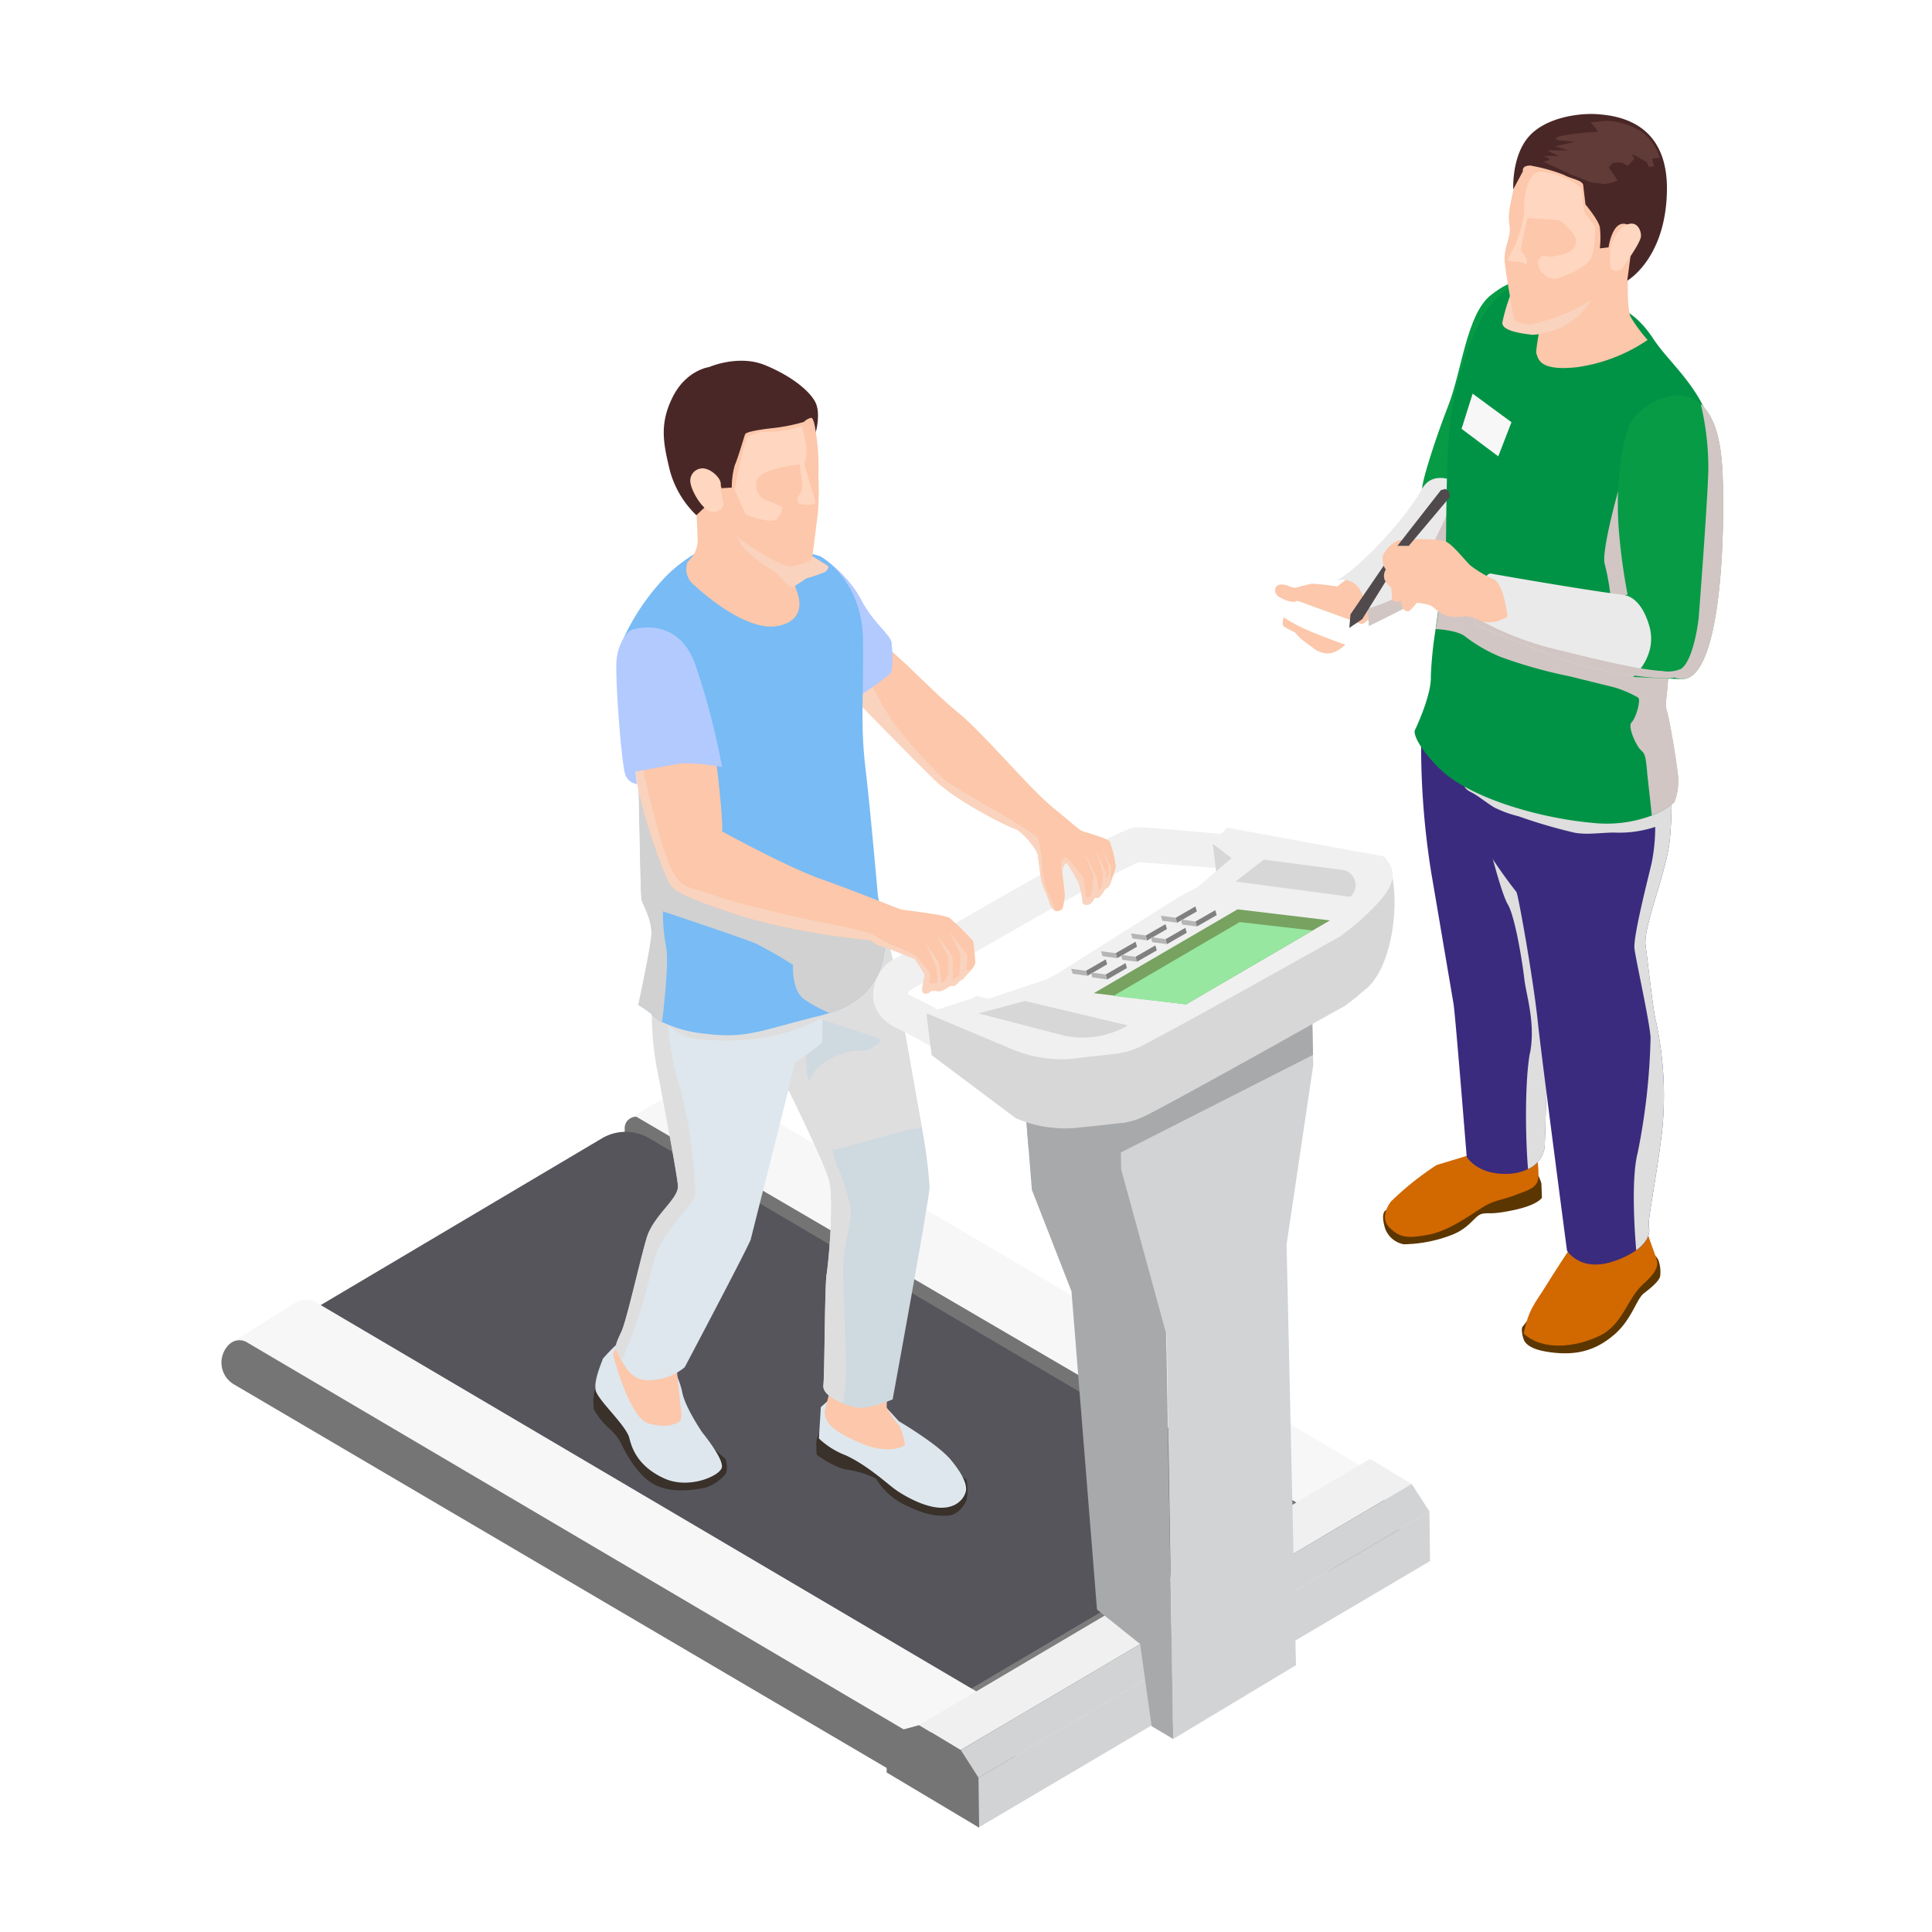 <svg xmlns="http://www.w3.org/2000/svg" xmlns:xlink="http://www.w3.org/1999/xlink" viewBox="0 0 300 300"><style><![CDATA[.A{isolation:isolate}.V,.W,.Z,.y{mix-blend-mode:multiply}.AF{fill:#fcc7aa}.AG{fill:gray}.AH{fill:#b5b5b5}.AI{fill:#dedede}.AJ{fill:#fad3be}.AK{fill:#f0f0f0}.AL{fill:#dee7ed}.AM{fill:#ffd6bf}.AN{fill:#079b46}.AO{fill:#d1c6c4}]]></style><g class="A"><g><path d="M156.2 211.78l-54.05-39-3.16 2.1 53.84 38.9 3.37-2z" fill="url(#Áåçûìÿííûé_ãðàäèåíò_291)"/><path d="M152.84 217.44l-54.3-39.17.44-3.4 53.84 38.9.01 3.67z" fill="#fcad3d"/><path d="M156.2 215.45l-3.37 2-.01-3.67 3.37-2v3.67z" fill="url(#Áåçûìÿííûé_ãðàäèåíò_269)"/><path d="M97 175.2v9.72l111.16 60.14-5.08-10.76-103.46-60.68a1.77 1.77 0 0 0-2.62 1.58z" fill="#747474"/><path d="M93.47 176.76a7.22 7.22 0 0 1 7.36 0l94.88 55.9c4.5 2.65 7.28 4.25 7.28 9.56 0 0 .58 2.36-3.6 5l-47 27.82 1.42-8.93L48 203.72z" fill="#56555c"/><path d="M195.62 240.77a8.37 8.37 0 0 1 1.37 5s.58 2.36-3.6 5l-41 24.27 1.42-8.93-.53-.3z" fill="#606060"/><path d="M192.24 237.75a11.51 11.51 0 0 1 3.38 3l-42.35 25-4.27-2.48z" fill="#7d7d7d"/><path d="M207.7 227.9l-70.02 41.32 5.05-1.36 70.02-41.33-5.05 1.37z" fill="url(#Áåçûìÿííûé_ãðàäèåíò_18)"/><g fill="#424242"><path d="M212.82 228.5l5.32 10.63-10.1 5.87-4.98-10.7 9.77-5.8zm-59.4 35.23l5.08 10.7-10.4 6.2-5.3-10.62 10.63-6.3z"/></g><path d="M108.8 167.22l104 61.28-9.78 5.8-104.5-61.06-49.18 29.14 104.1 61.34L142.8 270 36.23 208.3l9.56-5.95a3.27 3.27 0 0 1 3.54 0h0L98.5 173.2z" fill="#f7f7f7"/><g fill="#757575"><path d="M35.6 208.74h0a3.93 3.93 0 0 0 .7 6.21l111.8 65.7-5.3-10.65-104.48-61.58a2.27 2.27 0 0 0-2.71.32z"/><path d="M137.68 269.23v6l14.36 8.57v-7.74l-2.86-4.3-6.45-3.88-5.05 1.36z"/></g><path d="M212.75 226.54l-70.02 41.33 6.45 3.88 70.02-41.32-6.45-3.9z" class="AK"/><path d="M116.53 90.85h-5.42v81.34a1.39 1.39 0 0 0 .79 1.12 4.18 4.18 0 0 0 3.83 0 1.4 1.4 0 0 0 .74-1h0z" fill="url(#Áåçûìÿííûé_ãðàäèåíò_216)"/><path d="M209.7 149.92h-5.55v81.76a1.41 1.41 0 0 0 .81 1.14 4.21 4.21 0 0 0 3.92 0 1.46 1.46 0 0 0 .77-1h0z" fill="url(#Áåçûìÿííûé_ãðàäèåíò_216-2)"/><path d="M98.26 83.2h0a2.81 2.81 0 0 0 1 3.79L239 169.55l2.3-1.85.5-2.9L102 82.18a2.67 2.67 0 0 0-3.74 1.01z" fill="url(#Áåçûìÿííûé_ãðàäèåíò_216-3)"/><g fill="#d2d3d5"><path d="M219.2 230.43l-70.02 41.32 2.77 4.3 70.02-41.33-2.77-4.3z"/><path d="M222.06 242.4l-70.02 41.32-.1-7.68 70.02-41.33.1 7.7z"/></g><g fill="#39312a"><path d="M127.76 221.5a7.42 7.42 0 0 0-1 2.28 19.13 19.13 0 0 0 .06 2.12s2.83 2.07 4.7 2.3a15 15 0 0 1 4.49 1.38 10.64 10.64 0 0 0 4.3 4c3 1.48 4.58 1.84 6.73 1.78s3.06-2.48 3.06-2.48a8.88 8.88 0 0 0 0-3c-.34-.9-5.4-2.16-5.4-2.16zm-34.26-7.6a1.94 1.94 0 0 0-1.08 1.64 8.52 8.52 0 0 0-.21 3.29 11.75 11.75 0 0 0 2.6 3.17 7.67 7.67 0 0 1 1.65 2.16c.1.22 2.14 4.7 5 6.28s6.56.86 8.13.54a6.37 6.37 0 0 0 3.16-2.24c.18-.3.17-2.05-.23-2.33s-3.23-2.86-3.23-2.86z"/></g><path d="M129.46 216.7l-2 1.8-.3 4.87a12.64 12.64 0 0 0 4.16 2.61c3.18 1.44 6.35 4.3 7.55 5.2s4.7 3 7.44 2.94 3.65-2 3.7-2.78-.3-2.17-2.36-4.65-8.08-6-8.08-6-2.64-2.94-3.07-3.26-7.03-.73-7.03-.73z" class="AL"/><path d="M129.05 215.2l-.93 3.68c-.26 1.07.22 2.67 3.56 4.3s4.6 1.85 6.2 1.86 2.6-.54 2.62-.74-.55-2.8-1.1-3.2a12.68 12.68 0 0 1-1.72-2.55l.17-4.93z" class="AF"/><path d="M144.34 184.4c-.16 2.55-5.73 32.9-5.73 32.9s-3.27 1.4-5.1 1.3a9.31 9.31 0 0 1-2.59-.65c-1.62-.64-3.2-1.67-3.06-2.82.2-1.78.2-15.32.5-17.2s1.2-11.5.4-14.62c-.53-2.1-4.06-9.45-6.34-14.12h0l-2-4a26.81 26.81 0 0 1-2.92-5.42 14.1 14.1 0 0 1-1-5.44 10.3 10.3 0 0 1 2.29-6.26 14.81 14.81 0 0 1 4-3.38c4.9-2.9 11.08-3.55 12.6-2.53a6.28 6.28 0 0 1 2.07 2.92c1.56 3.76 2 9.6 2.47 11.86l3.23 18.23a76.42 76.42 0 0 1 1.19 9.24z" fill="#cfd9e0"/><path class="V AI" d="M131.33 214c0 .65-.16 2.1-.42 3.9-1.62-.64-3.2-1.67-3.06-2.82.2-1.78.2-15.32.5-17.2s1.2-11.5.4-14.62-8.33-18.13-8.33-18.13c-2.92-4.27-4-7.86-3.94-10.86a7.65 7.65 0 0 1 1-.5c5.6-2.38 8.1 7 8.1 7s-1.07 5.35.38 8 3.8 11.9 4 12.16 2.28 5.64 2.16 7.56-1.18 5.54-1.2 8.44.6 14.3.43 17.07z"/><path d="M97.13 209.42l-.85-1.13A27.38 27.38 0 0 0 93.6 211c0 .2-1.47 3.33-1.1 4.9s4.77 5.45 5.24 7.45 1.68 4.53 5.43 6.23 8.48-.34 8.9-1.65-3-5.47-3-5.47-2.76-4-3.16-6.42a13 13 0 0 0-2.25-4.86z" class="AL"/><path d="M96.55 208.7s-1.56.84-1.3 1.85 2.62 9.64 5.42 10.47 4.4.07 4.88-.33.1-2.52.1-2.52l-.6-5.9c-.03-.9-.3-3.32-.73-3.73s-7.8.17-7.8.17z" class="AF"/><path d="M127.66 161.76c0 .5-4 3-4.22 3.25 0 .07-.44 1.7-1 4.15l-5.88 23.35c-.88 2.1-10.24 19.8-10.24 19.8a8.89 8.89 0 0 1-6.09 2c-2.08-.2-2.9-1.7-3.7-3a7.28 7.28 0 0 1-.86-1.94c-.05-.44 0-.76.83-2.52s2.87-11 3.93-14.57 5.07-6.1 4.86-8.18-1.9-11.1-3.17-17.77a50.28 50.28 0 0 1-.88-9.09c0-1.3.08-2 .08-2a7.1 7.1 0 0 1 1.14-2 14.81 14.81 0 0 1 3.16-3c4.93-3.5 12.62-5.66 17.15-5.52 1.88.06 3.22.52 3.57 1.43.1.2.15.4.23.65.85 2.86 1.1 8.08 1.16 11.55l-.06 3.4z" class="AL"/><g class="AI"><path class="V" d="M143.1 175.14l-1.7.22-3.84 1-7.93 2.22a11.43 11.43 0 0 1-2-1.59c-.63-.73-2-8.9-2-8.9s.2-1.94 3.25-3.63a9.87 9.87 0 0 1 5.67-1.33c.06 0 2.8-1.37 2-1.77s-7-2.44-8.8-3l-.46-.15a28.74 28.74 0 0 1-9.14 3 40.22 40.22 0 0 1-10.8 0c-2.18-.5-4.3-2.63-6.1-4l.08-2a7.1 7.1 0 0 1 1.14-2 14.81 14.81 0 0 1 3.16-3c2.36-.34 7.36-1.2 13.12-2.2l7.76-1.3 10.88-1.7c1.56 3.76 2 9.6 2.47 11.86l3.23 18.27z"/><path class="V" d="M108 185.36c.06 1.2-5.07 5.92-6.2 9.62-.94 3.08-2.23 9.83-5.3 16.28a7.28 7.28 0 0 1-.86-1.94c-.05-.44 0-.76.83-2.52s2.87-11 3.93-14.57 5.07-6.1 4.86-8.18-1.9-11.1-3.17-17.77a43.56 43.56 0 0 1-.8-11.11 7.1 7.1 0 0 1 1.14-2 78.71 78.71 0 0 1 1.14 3 46.21 46.21 0 0 0 2 12.65 74.32 74.32 0 0 1 2.41 16.54z"/></g><path d="M150.25 166.1l-1.52-1a83.11 83.11 0 0 0-9.36-5.39c-2.7-1.26-3.53-3.1-3.75-4.4a6.73 6.73 0 0 1 2-5.56l.53-.4c35.37-20.82 37.52-20.87 38.33-20.9 2.42 0 15 1.23 16.44 1.38l7.2.74zm-9.3-11.8a2.9 2.9 0 0 0 .66.39 82 82 0 0 1 8.54 4.8l16.2-4.6 25.53-19.87-15-1.14c-2.86 1-20.26 10.9-35.65 19.94a2.55 2.55 0 0 0-.27.47z" class="AK"/><path d="M173.25 134.63c0 .2-.4 1.34-.4 1.34l-.24.7a3.58 3.58 0 0 1-.51 1.09 2 2 0 0 1-.47.27s-.8 1.36-1.08 1.38a3.61 3.61 0 0 1-.56 0s-.42 1-1.08 1.07-.8-.28-.8-.28a14.4 14.4 0 0 0-.7-3.33c-.35-.44-1.42-2.65-1.77-2.8s-.65.65-.68 1.2a4.52 4.52 0 0 0 .05.73l.24 1.93c0 .36.08.7.1 1a10.54 10.54 0 0 1-.36 2.14 1.1 1.1 0 0 1-1 .39.5.5 0 0 1-.26-.1 2.39 2.39 0 0 1-.79-1.27c-.26-.83-1-2.62-1.16-3s-.5-3.6-.65-4.42-2.42-3.64-3.58-4-9.07-4.27-12.5-7.65-13-13-13.3-13.7a2.4 2.4 0 0 1 0-.7c.2-2.36 1.92-9.45 5.37-6.62 4 3.25 7.8 7.5 11.66 10.65s11.07 11.75 14.58 14.63 4.13 3.53 4.75 3.78 3.8 1.08 4.2 1.6a16.42 16.42 0 0 1 .96 3.98z" class="AF"/><path class="W AJ" d="M163.74 141.1a2.25 2.25 0 0 0 0 .26 2.39 2.39 0 0 1-.79-1.27c-.26-.83-1-2.62-1.16-3s-.5-3.6-.65-4.42-2.42-3.64-3.58-4-9.07-4.27-12.5-7.65-13-13-13.3-13.7a2.4 2.4 0 0 1 0-.7 5.22 5.22 0 0 1 3.39-.63s1.9 3.68 3.43 6a77.46 77.46 0 0 0 8.24 9.24c.8.56 6.2 3.78 8.25 4.94s5.42 3.32 5.9 3.74.88 3.72.85 4.18a13.7 13.7 0 0 0 .53 3.55c.4 1.25 1.43 2.95 1.4 3.45z"/><path d="M138.45 99.82s.46 4.28-.3 4.86-4.54 3.76-6.57 4.1S123.2 95.6 123 95.4s1.62-9.73 3.43-9.32 5.58 3.68 7.32 7.1 4.6 5.43 4.7 6.63z" fill="#b3caff"/><path d="M137.4 146.82c-.1 1.54-.42 8-8.6 10.48l-1 .3c-9.2 2.22-11.7 3.77-18.22 2.92a20 20 0 0 1-6.72-1.8 6.16 6.16 0 0 1-1.75-1.3 15.12 15.12 0 0 0-1.95-1.35s1.72-8 2-10.53-1.28-4.9-1.5-5.8c-.18-.64-.33-14.75-.62-22.88a52.25 52.25 0 0 0-.37-5.44c-.57-2.5-2.1-11.74-2.1-11.74a35.12 35.12 0 0 1 6.36-9.68c4.56-5 11.44-7 11.44-7l13 3.37c.18.1 6.55 3.75 6.64 13.1s-.42 13 .38 19.82 1.94 19.9 1.94 19.9a38.21 38.21 0 0 1 1.07 7.27 2.8 2.8 0 0 1-.01.36z" fill="#78bbf5"/><path d="M123.7 91.74s2.1 4.5-2.93 5.46-12.18-5.6-12.93-6.3a3.18 3.18 0 0 1-1.27-2.44c.06-.94.16-1.2.3-1.3a4.51 4.51 0 0 0 1.45-3.72s-.2-6.78-.85-9.18 1-7 3.1-7.52 7.22.48 8.76 2 2.86 17.16 3 18.07a47.65 47.65 0 0 0 1.38 4.93z" class="AF"/><path class="W AJ" d="M113.72 81.8a13.58 13.58 0 0 0 1.88 3.42 23.54 23.54 0 0 0 4.58 3.47c.55.27 2 2.34 2.67 2.42s2.14-1.32 2.62-1.37a23 23 0 0 0 2.68-.94s.8-.68.3-1-3.16-2-3.62-2.1-5.52-2.37-5.52-2.37z"/><path class="Z" d="M137.4 146.82c-.1 1.54-.42 8-8.6 10.48a23.05 23.05 0 0 1-4.07-2.23c-1.8-1.48-1.6-5.14-1.6-5.25a63.54 63.54 0 0 0-5.76-3.3c-1.93-.84-14.43-5-14.43-5a28.15 28.15 0 0 0 .5 5.52c.44 2.2-.28 8.75-.63 11.63a6.16 6.16 0 0 1-1.75-1.3 15.12 15.12 0 0 0-1.95-1.35s1.72-8 2-10.53-1.28-4.9-1.5-5.8c-.18-.64-.33-14.75-.62-22.88l1.57-.32 4.48 14.1 4 5.32s17.94 3.75 26.64 9.25a9 9 0 0 1 1.66 1.32 2.8 2.8 0 0 1 .05.33z" fill="#d1d1d1"/><g class="AF"><path d="M151.42 149.6a2.92 2.92 0 0 1-.61 1l-1.15 1.28c-.52.52-.52.3-.52.3a5.38 5.38 0 0 1-.9.88 1.32 1.32 0 0 1-.68 0 6.57 6.57 0 0 1-1.31.79 2.46 2.46 0 0 1-.94 0h-.67a1.33 1.33 0 0 1-1 .43c-.53-.07-.4-.63-.4-.87s.34-2.06.34-2.06a21.52 21.52 0 0 0-1.57-2.47c-.16 0-2.5-1-3.53-1.4l-2.36-.8-1-.7s-11.7-1-21.13-4.12-9.36-3.88-9.9-4.52-3.36-7.72-4.9-14.46a23.85 23.85 0 0 1-.09-9.25 25.85 25.85 0 0 1 1.14-4.4c.1-.25 10.2 2.38 11.14 10.37s.75 9.5.75 9.5 10.08 5.54 15.44 7.43 11.82 4.54 12.27 4.67 6.82.8 7.63 1.35a36.43 36.43 0 0 1 3.63 3.58c.08.16.36 3.1.34 3.48zm-27.78-87.87s2.1.4 2.87 4.43a32.57 32.57 0 0 1 .56 7.66 46.75 46.75 0 0 1-.06 5.79l-.9 7.1c-.37.54-1.82 1-3.3 1.24s-8.66-4.46-9.43-5.5a29.75 29.75 0 0 1-2.44-6.39c-.22-1.1-1-6.22-.45-9.58s-.83-5.38 1.45-6.3 11.7 1.54 11.7 1.54z"/></g><path d="M124.88 65.5a28.36 28.36 0 0 1-5.1 1c-1.94.22-3.93.56-4.08.93s-1.16 3.87-1.6 4.8a12.59 12.59 0 0 0-.47 3.48l-1.6.1s-.44-2.3-1.82-2.35-.08 4.67-.3 4.87L108.13 80a15 15 0 0 1-4.13-7c-1-4.17-1.64-7.17.46-11.36S110.1 57 110.1 57s4.56-2 8.7-.3 6.9 4 7.8 5.74.07 4.68.07 4.68-.25-2.3-.74-2.24a2.4 2.4 0 0 0-1.06.6z" fill="#4a2727"/><g class="AM"><path d="M112.2 78.78a1.8 1.8 0 0 1-1.91.65c-1.22-.33-3.2-3.45-3.1-4.92a1.9 1.9 0 0 1 2.44-1.7c1 .24 2.46 1.56 2.27 2.5s.75 2.88.3 3.48zm12.3-12.63a14.2 14.2 0 0 1 .73 4.34c-.2 1.4-.2 1.47-.6 1.6a29.2 29.2 0 0 0-3.72.58c-1.32.43-3.24.9-3.47 2.24a2.52 2.52 0 0 0 1.56 2.76 18.75 18.75 0 0 1 2.52 1.1s-.26 1.57-1.2 2-4.4-.7-4.54-.94-1.72-3.78-1.72-3.78l.76-3.73a35.56 35.56 0 0 1 1.19-4.43 6 6 0 0 1 2.88-.84 16.79 16.79 0 0 0 5.62-.89z"/><path d="M124 71.05l.6 4.3c0 .3-.2 1.36-.53 1.55s-.44 1.3.26 1.4 2.48.25 2.3-.4l-1.92-6.44c0-.34-.73-.44-.73-.44z"/></g><g class="AJ"><path class="W" d="M172.6 136.66a3.58 3.58 0 0 1-.51 1.09 2 2 0 0 1-.47.27s-.8 1.36-1.08 1.38a3.61 3.61 0 0 1-.56 0s-.42 1-1.08 1.07-.8-.28-.8-.28a14.4 14.4 0 0 0-.7-3.33c-.35-.44-1.42-2.65-1.77-2.8s-.65.65-.68 1.2a4.52 4.52 0 0 0 .05.73 4.48 4.48 0 0 1-.16-2.21c.28-.87.86-.6.86-.6l2.54 3.1a13.72 13.72 0 0 1 .31 2.91l.7.16a5.83 5.83 0 0 0 .34-1.38c0-.6.25-1.9.25-1.9l-1.66-4a49.8 49.8 0 0 1 2.22 4.46c0 .3.15 1.72.15 1.72a3.27 3.27 0 0 0 .59-.8 7.83 7.83 0 0 0 0-2.41c-.1 0-1-3-1.15-3.35l1.8 3.87-.16.9.5-.68v-1.32l-1.1-2.8 1.52 3.05c.02.05-.27 1.7.05 1.95zm-21.8 13.94l-1.15 1.28c-.52.52-.52.3-.52.3a5.38 5.38 0 0 1-.9.88 1.32 1.32 0 0 1-.68 0 6.57 6.57 0 0 1-1.31.79 2.46 2.46 0 0 1-.94 0h-.67a1.33 1.33 0 0 1-1 .43c-.53-.07-.4-.63-.4-.87s.34-2.06.34-2.06a21.52 21.52 0 0 0-1.57-2.47c-.16 0-2.5-1-3.53-1.4l-2.36-.8-1-.7s-11.7-1-21.13-4.12-9.36-3.88-9.9-4.52-3.36-7.72-4.9-14.46a23.85 23.85 0 0 1-.09-9.25 12.84 12.84 0 0 1 .68 5.63s2.35 10.67 4.1 14.82 3 3.52 7.06 4.95 13 3.47 16.66 4.17 7.4 1.5 8.14 2a20.2 20.2 0 0 0 2.62 1.46 36.17 36.17 0 0 1 3.88 1.74c.28.32 2.23 2.54 2.2 2.93l-.1 1.42 1.22-.1-.14-2.45-1.76-3.93 2.1 3.14.48 3.2.47-.3.62-1.1-.1-2.74-1.87-3.42 2.55 3.38.06 3.65 1-.58.2-3.2-1.78-3.64 2.83 3.62s-.1 2.14-.14 2.26.34.07.73.06z"/></g><path d="M112.12 119.1s-4.75-.88-7-.46l-6.43 1.18.22 1.93a2.22 2.22 0 0 1-1.73-1.23c-.65-1.18-1.65-14.8-1.46-17.8s1.87-4.85 2.55-5 7-1.9 9.66 5.36a111.74 111.74 0 0 1 4.19 16.03z" fill="#b3caff"/><path d="M204.18 144.13l3.38 2-3.1 1.84-3.37-2 3.1-1.84z" fill="url(#Áåçûìÿííûé_ãðàäèåíò_19)"/><path d="M158.13 158.74l2.1 26.02 6.15 15.75 3.96 49.42 6.7 5.35 1.78 12.76 3.37 2-2-114.3-22.05 3.02z" fill="#a8a9ab"/><path d="M203.4 142.28l.52 23.12-4.14 27.83 1.46 65.34-19.07 11.46-1-62.63-7.07-25.8-.48-21.65 29.78-17.66z" fill="#d2d3d5"/><path d="M203.9 163.8l-29.84 15.15-14.33-.4-.84-10.57 44.8-13.7.2 9.52z" fill="#a8a9ab"/><path d="M151.22 160.2l3.37 2-3.1 1.84-3.38-2 3.1-1.84z" fill="url(#Áåçûìÿííûé_ãðàäèåíò_19-2)"/><path d="M167.66 175.06c.5 0 3.4-.34 5.33-.56l1.1-.12h.28a12.94 12.94 0 0 0 3.86-1.3c7.36-3.8 28.6-15.78 28.6-15.78l1.64-.9.32-.17 1.6-1.23c.54-.4 1-.88 1.5-1.26 5.15-3.9 5.83-17.68 3-20.73l-26.58-2 .8 6.42 2.94 2.24-6.9 5.12-1.32 1-18.44 10.15-6.53-1.5-15 3 .8 6.4 13.08 9.8a19.4 19.4 0 0 0 9.94 1.44z" fill="#d7d7d7"/><path d="M166.88 164.34l6.65-.74a12.57 12.57 0 0 0 3.95-1.3c7.4-3.83 28.58-15.76 28.58-15.76l1.63-.9.32-.17 1.6-1.22c.54-.4 1-.84 1.5-1.26 4.82-4.3 6.62-7 3.8-10l-24.4-4.47-2.2 2.5 2.94 2.24-5.4 4.56-2.86 1.5-18.55 11.7-1.78 1-9.15 3.06-2.06-.45-.27.32-7.33 2.38 13.08 5.5a19.85 19.85 0 0 0 9.94 1.54zm-1.72-3.55l-13.22-3.43 7.2-1.93 16 3.8a14.08 14.08 0 0 1-9.99 1.57zm44.53-21.53l-17.83-2.38 4.38-3.4 12.42 1.63a2.41 2.41 0 0 1 1.03 4.14z" class="AK"/><path d="M192.17 141.2l14.34 1.72-22.32 13.03-14.34-1.73 22.32-13.02z" fill="#77a260"/><path d="M203.8 144.48l-11.3-1.3-19.64 11.48 11.32 1.3 19.63-11.48z" fill="#97e7a1"/><path d="M185.62 140.75l.23.77-3.08 1.77-.23-.77 3.08-1.77z" class="AG"/><path d="M180.26 142.2l.23.77 2.28.3-.23-.77-2.28-.3z" class="AH"/><use xlink:href="#B" fill="url(#Áåçûìÿííûé_ãðàäèåíò_16)"/><path d="M180.98 143.5l.22.77-3.08 1.77-.22-.77 3.08-1.77z" class="AG"/><path d="M175.62 144.95l.23.77 2.27.3-.22-.77-2.28-.3z" class="AH"/><path d="M178.7 143.17l-3.08 1.78 2.28.3 3.08-1.77-2.28-.32z" fill="url(#Áåçûìÿííûé_ãðàäèåíò_16-2)"/><path d="M176.33 146.23l.23.77-3.08 1.78-.23-.78 3.08-1.77z" class="AG"/><path d="M170.97 147.7l.23.77 2.28.32-.23-.78-2.28-.3z" class="AH"/><path d="M174.05 145.9l-3.08 1.78 2.28.3 3.08-1.77-2.28-.32z" fill="url(#Áåçûìÿííûé_ãðàäèåíò_16-3)"/><path d="M171.7 148.97l.22.77-3.07 1.78-.23-.77 3.08-1.78z" class="AG"/><path d="M166.33 150.43l.23.77 2.28.32-.23-.77-2.28-.32z" class="AH"/><path d="M169.4 148.65l-3.08 1.78 2.28.32 3.08-1.78-2.28-.32z" fill="url(#Áåçûìÿííûé_ãðàäèåíò_16-4)"/><path d="M188.7 141.33l.23.77-3.08 1.77-.23-.77 3.08-1.77z" class="AG"/><path d="M183.34 142.78l.23.78 2.28.3-.23-.77-2.28-.32z" class="AH"/><path d="M186.42 141l-3.08 1.77 2.28.32 3.08-1.78-2.28-.3z" fill="url(#Áåçûìÿííûé_ãðàäèåíò_16-5)"/><path d="M184.06 144.07l.22.77-3.08 1.77-.22-.77 3.08-1.77z" class="AG"/><path d="M178.7 145.52l.22.78 2.28.3-.22-.77-2.28-.32z" class="AH"/><use xlink:href="#B" x="-1.56" y="3.32" fill="url(#Áåçûìÿííûé_ãðàäèåíò_16-6)"/><path d="M179.4 146.8l.23.77-3.08 1.77-.23-.77 3.08-1.77z" class="AG"/><path d="M174.05 148.27l.23.77 2.28.3-.23-.77-2.28-.3z" class="AH"/><use xlink:href="#B" x="-6.21" y="6.07" fill="url(#Áåçûìÿííûé_ãðàäèåíò_16-7)"/><path d="M174.77 149.55l.22.77-3.08 1.78-.22-.78 3.08-1.77z" class="AG"/><path d="M169.4 151l.22.77 2.28.32-.22-.78-2.28-.3z" class="AH"/><path d="M172.5 149.23L169.4 151l2.28.3 3.08-1.77-2.28-.32z" fill="url(#Áåçûìÿííûé_ãðàäèåíò_16-8)"/><path d="M66.34 121.37h-5.4v95.7a1.39 1.39 0 0 0 .8 1.12 4.15 4.15 0 0 0 3.83 0 1.39 1.39 0 0 0 .74-1h0z" fill="url(#Áåçûìÿííûé_ãðàäèåíò_216-4)"/><path d="M159.52 180.45H154v81.76a1.43 1.43 0 0 0 .82 1.14 4.24 4.24 0 0 0 3.92 0 1.43 1.43 0 0 0 .76-1h.05z" fill="url(#Áåçûìÿííûé_ãðàäèåíò_216-5)"/><path d="M48.07 113.72h0a2.81 2.81 0 0 0 1 3.78l139.75 82.58 2.3-1.85.5-2.9L51.77 112.7a2.68 2.68 0 0 0-3.7 1.02z" fill="url(#Áåçûìÿííûé_ãðàäèåíò_216-6)"/><g fill="#5c3600"><path d="M238.27 181.8l.62.77a6.92 6.92 0 0 1 .46 1.21l.08 2.2s-.58 1.1-4.28 1.9-3.85.36-5 .6-1.8 2.1-4.6 3.23a21.5 21.5 0 0 1-7.58 1.5 3.83 3.83 0 0 1-2.88-2.42c-.5-1.65-.4-2.65.18-2.9s23-6.1 23-6.1zm17.86 12.67a2.19 2.19 0 0 1 1.39 1.22 5.35 5.35 0 0 1 .28 2.39c-.05.72-1.3 1.8-2.52 2.73s-1.86 4.1-4.7 6.5-5.88 3.3-10.3 2.6c-2-.32-3.05-.87-3.56-1.65a4.28 4.28 0 0 1-.37-1.31 2.8 2.8 0 0 1 0-.83l.77-1z"/></g><path d="M209.8 89.36l-2.14 1.7c-.07 0-3.5-.5-4.05-.4s-1.74.4-1.74.4a1.69 1.69 0 0 1-1.58 0c-1.05-.4-1.93-.5-2.23.27s.43 1.25.5 1.35a13.08 13.08 0 0 0 1.48.76s1 .5.62 1-1.3 1-1.4 1.65-.2.94.17 1.23a10.88 10.88 0 0 0 1.6.83 10.53 10.53 0 0 0 1.45 1.42l1.25.9a3.8 3.8 0 0 0 2.37 1c1.3 0 2.3-.9 3.2-1.7a11.38 11.38 0 0 0 1.65-2.57c.24-.25.72-.23 1.24-.75s2.66-.38 2-1.66 3.82-6.95-4.4-5.42z" class="AF"/><path d="M236.77 43.75s-1.57-.87-5.3 2.1-4.47 11.72-6.57 17.1-4.13 11.85-4.06 12.92 6.24 5.28 7.9 3.65 20.97-32.42 8.03-35.76z" class="AN"/><path d="M207.56 90.17a3.09 3.09 0 0 1 3.61 1.41 9.46 9.46 0 0 1 1.08 3 14.64 14.64 0 0 1 .3 2.66s6.53-3.2 9.76-5c2.43-1.38 6.6-8.32 8.5-11.7.64-1.13 1-1.86 1-1.86s-8.15-7.83-11-2.75S211 88.2 207.56 90.17z" fill="#ebeaea"/><path class="y AO" d="M212.55 97.22s6.53-3.2 9.76-5c2.43-1.38 6.6-8.32 8.5-11.7a15 15 0 0 0-5-3s-5.82 12.74-7.5 14.26-6.07 2.78-6.07 2.78a14.64 14.64 0 0 1 .3 2.66z"/><path d="M228.76 179.18l-5.67 1.72a45.56 45.56 0 0 0-7.12 5.69c-.77 1.08-1.57 2.78-.12 4.12s2.43 1.7 6.05 1 7.53-3.93 9.14-4.7 2.4-.72 4.22-1.43 3.18-1 3.55-2.33-.6-7-.6-7-9.03 2.37-9.45 2.92z" fill="#d16800"/><path d="M225.7 155.9c.2.66 2.05 23.73 2.05 23.73s1.48 2.6 5.82 2.65a8.07 8.07 0 0 0 3.69-.74 4.44 4.44 0 0 0 2.54-3.1c.27-1.5.1-15.4 1.58-20.82 1.2-4.45-.5-21.7-1.3-29.2l-.38-3.28c-.3-2.7-12.6-16.35-19-12.15a124.4 124.4 0 0 0 1.54 22.49l3.47 20.43z" fill="#3b2b7e"/><path class="V AI" d="M237.57 163.47c-.78 4.2-.74 12.8-.3 18.06a4.44 4.44 0 0 0 2.54-3.1c.27-1.5.1-15.4 1.58-20.82 1.2-4.45-.5-21.7-1.3-29.2a25.77 25.77 0 0 0-9.26 1.19s2.16 8.92 3.3 10.83 2.27 9 2.56 11.54 1.77 6.85.9 11.5z"/><path d="M255.56 190.8l1.58 4.45c.26.8.7 1.77-1.92 4.08s-3.15 6.37-6.95 8.15-8.76 2.27-11.68-.4c.78-3.8 1.78-4.72 3.28-7.13s3.86-6.06 4.1-6.3 11.58-2.85 11.58-2.85z" fill="#d16800"/><path d="M230.38 131.16a73.63 73.63 0 0 0 5.09 7.35c.26.3 2.63 13.52 3.33 20.25.6 5.66 4.52 35.42 4.52 35.42s2 3.4 7.15 1.7a13.59 13.59 0 0 0 3.58-1.72c1.9-1.38 2.2-2.8 2-3.52-.3-1 1.17-7.55 2.06-15.18a54.43 54.43 0 0 0-1-17c-.4-1.43-1.17-8.57-1.58-11.6s3.3-11.4 3.78-16.7a53.87 53.87 0 0 0 .2-6.93c-.05-1.28-.13-2-.13-2s-29.28-9-30-6.36.12 14.47 1 16.3z" fill="#3b2b7e"/><path class="V AI" d="M254.05 194.15c1.9-1.38 2.2-2.8 2-3.52-.3-1 1.17-7.55 2.06-15.18a54.43 54.43 0 0 0-1-17c-.4-1.43-1.17-8.57-1.58-11.6s3.3-11.4 3.78-16.7c.16-1.72.24-3.46.24-5.2 0-1.45.13-2.06-1.3-1.52-3.27 1.24-7.42.26-10.9.13-3.77-.15-7.55-.2-11.3-.57-2.94-.3-5.86-1.14-8.8-1.24.27.9.86 1.07 1.58 1.48 1.1.65 2.1 1.5 3.2 2.15a17.48 17.48 0 0 0 3.73 1.36 81.39 81.39 0 0 0 8.64 2.54c1.88.4 4.3 0 6.23 0a17.75 17.75 0 0 0 6.39-.88 28.43 28.43 0 0 1-.55 5.6c-.5 2.18-2.9 11.44-2.67 13.3s2.36 11.34 2.5 13.83a100.6 100.6 0 0 1-2 17.87c-.97 3.73-.56 11.23-.23 15.13z"/><path d="M223.5 119.3c4.3 4.4 15.16 7.72 23.86 8.48a19.91 19.91 0 0 0 9.09-1.13 10.76 10.76 0 0 0 3.52-2.09 9 9 0 0 0 .52-4.47c-.32-2.7-1.28-8.35-1.7-9.74s.2-1.85.35-8.1c.08-3.13 2.27-10.17 4.2-17.3S267 70.66 266 67.13c-1.83-7.07-6.67-10.55-9.3-14.56s-5.25-4.75-5.25-4.75S247.1 43 242 43.1s-7.53.94-10.3 3.94-6.2 13-6.7 20.2-.4 15.77-.5 18.6c-.05 1.2-.5 4.3-1 7.7l-.42 3-.1.75-.06.43a60.27 60.27 0 0 0-.74 7.28c.13 3-2.5 8.44-2.5 8.44s-.5 1.47 3.8 5.88z" fill="#009345"/><path d="M228.66 61.12l6.04 4.44-2.05 5.3-5.7-4.27 1.72-5.46z" fill="#f7f7f7"/><path class="y AO" d="M222.93 97.68s3.44.13 4.68 1.23A23.93 23.93 0 0 0 233 102a73 73 0 0 0 10.65 3l7.05 1.74a17.77 17.77 0 0 1 3.67 1.58c.46.33-.32 3.16-1 3.82s.63 3.45 1.27 4.17.88.4 1.14 3.82l.72 6.5a10.76 10.76 0 0 0 3.52-2.09 9 9 0 0 0 .52-4.47c-.32-2.7-1.28-8.35-1.7-9.74s.2-1.85.35-8.1c.08-3.13 2.27-10.17 4.2-17.3a20.9 20.9 0 0 0-12.11-8.73s-2.65 9.4-2.1 11.38a35.92 35.92 0 0 1 .85 4.52l.2 4.5-26.68-3.1-.42 3-.1.75z"/><path d="M252.75 92.47l.34 1.52s-.18 6.68 5.06 10.2a10.85 10.85 0 0 0 1.82 1c7.1 3.06 7.6-20.8 7.57-25.82s.27-12.35-2.9-16.06a4.63 4.63 0 0 0-.58-.59h0c-3.22-2.82-8.08-.48-10.16 1.92-2.2 2.55-3.14 11.2-2.47 18.36a91.19 91.19 0 0 0 1.33 9.46z" class="AN"/><path d="M228.93 95.8a2.67 2.67 0 0 0 .4 1.33l11.67 4.68c7.14 2.82 18 3.93 19 3.38a3.79 3.79 0 0 0 1.06-1.36h0c.95-1.72 1.83-4.63.8-6.4-1.44-2.48-6.1-4.92-8.6-5h-.5c-3.82-.32-20.6-3.22-21.2-3.36s-1.45.94-2.3 3.93a7.74 7.74 0 0 0-.35 2.79z" fill="#ebeaea"/><path d="M252.26 92.42s2.52.14 3.85 4.8-2.52 7.9-2.52 7.9l7.68.36s3.05-4.15 1.4-8.25-8.26-5.5-10.42-4.8z" class="AN"/><path d="M197.42 93.77s-.47 1 4.2 3.42 19.46 6.9 19.46 6.9l-9.57-7.15-10.07-3.66s-.64.65-2.9-.6l-1-.48z" fill="#fff"/><path class="y AO" d="M228.93 95.8a2.67 2.67 0 0 0 .4 1.33l11.67 4.68c7.14 2.82 18 3.93 19 3.38 7.1 3.06 7.6-20.8 7.57-25.82s.27-12.35-2.9-16.06a4.63 4.63 0 0 0-.58-.59 42.88 42.88 0 0 1 1.18 10.14c-.1 5-1.5 23.1-1.5 23.1s-.68 6.38-2.7 7.88h0a4.93 4.93 0 0 1-2.88.36c-4.4-.26-12.34-2.35-17.5-3.6a47.69 47.69 0 0 1-11.76-4.8z"/><path d="M252.77 43.6s-.12 4.42.43 5.6a24.15 24.15 0 0 0 2.64 3.59A25.86 25.86 0 0 1 245 57c-6 .7-6.1-1.3-6.4-2s1-5.67.88-8 .74-11.53 4.94-11.13 2.7-10.16 6.3-7.45 6.26 5.76 5.93 7.25.28 2.2-3.87 7.93z" class="AF"/><path class="W AJ" d="M234.67 45.47a28.9 28.9 0 0 0-1.38 4.58c-.22 1.58 4.4 1.85 4.57 1.94a11.51 11.51 0 0 0 4.93-1.32 11 11 0 0 0 4.33-4.16 23.26 23.26 0 0 0-4.07-1.91c-.8-.06-8.38.87-8.38.87z"/><path d="M215.2 87.35l-5.5 8.05-.18 2.1 2-1.35 5.34-8.6-1.65-.18z" fill="#504a4d"/><path d="M217.57 93a2.15 2.15 0 0 0 .33 1.52c.47.55.83.43 1 .3a13.49 13.49 0 0 0 1.1-1.2 7.12 7.12 0 0 1 2.24.44c.57.35 1.6 1.67 3.5 1.74s1.8-.5 3.92.5 4.43-.55 4.43-.55-.57-5.17-2.17-5.8a17.89 17.89 0 0 1-3.51-2.08c-.52-.35-2.7-3.2-3.83-3.74s-6.5-.5-7.57-.18a4.92 4.92 0 0 0-2.29 2.37 3 3 0 0 0 .2 1.69l.27.42a1.86 1.86 0 0 0-.15 1.69 5.3 5.3 0 0 0 1 1.17l.14 1.8c.07.22 1.26.8 1.38-.1z" class="AF"/><path d="M217.02 84.76h1.73l6.4-7.6-.1-.8-.6-.44-.7.18-6.76 8.66z" fill="#504a4d"/><path d="M239.37 22.64a9.43 9.43 0 0 0-4.2 6.06c-.94 4.3-1 4.67-.76 6.47s-1 3.3-.74 5.7 1.4 8.57 1.5 8.82a4.21 4.21 0 0 0 3 .58c1.42-.2 8.5-2.56 9.78-4.65s2.38-3.45 3-5.87 2.47-7.5 1.1-11-12.68-6.12-12.68-6.12z" class="AF"/><g class="AM"><path d="M239.48 26.66a15.31 15.31 0 0 1 4 1.16 10.73 10.73 0 0 1 2.08 1.4c.1.24.28 2.87.42 3.56s1.74 2.1 1.75 2.58-.12 4-.8 5-3.15 2.3-5 2.85-3.73-1.87-2.9-3 .4 0 2.83-.52 2.8-1.3 2.85-2.3-2-3-2.7-3.17-4.76-.24-5.18-.5-.38-7.4 2.68-7.07z"/><path d="M237.4 33.12l-.2.7-.73 3.28-.35 1.73a9.35 9.35 0 0 1 .89 1.28c.33.62-.08.92-.08.92a3.32 3.32 0 0 0-1.63-.42 1.85 1.85 0 0 1-1.23-.28l1.32-2.5a29.88 29.88 0 0 0 1.29-4.63c-.05-.76.72-.1.72-.1z"/></g><path d="M237.84 25.75a26.82 26.82 0 0 1 5 1.4c1.16.65 2.88.82 3 1.6l.35 3s2 2.37 2.23 3.52a14.35 14.35 0 0 1 0 3.3l1.36-.16s.55-4.13 2.65-3.63.9 3.9.9 3.9l-.65 4.9s6-3.4 6.16-14-7.63-11.6-10.66-11.84-8.33.52-10.9 3.6-2.3 8.05-2.3 8.05l1.5-2.8s-.28-.95 1.33-.88z" fill="#4a2727"/><path d="M239.6 25.08l4.3 2 3 1.17c.37.17 1.67.2 2.17.32a6.22 6.22 0 0 0 2.1-.52L250.5 27l-.7-1a3.59 3.59 0 0 1 .66-.69 3.92 3.92 0 0 1 1.52 0 6.09 6.09 0 0 0 .83.43l1-1.1s-.7-.87-.07-.56 2 1.12 2 1.12l.27.7.84-.07-.33-1.2 1.2-.15a8.14 8.14 0 0 0-2.77-4 11.17 11.17 0 0 0-5.58-1.71L247 19a15 15 0 0 1 1.15 1.45c0 .12.4-.12-3.4.3s-3.75 1-2.07 1.1a12.22 12.22 0 0 1 1.81.2l-3 .67 2 .62h-3.15c-.37 0 1.8.88 1.8.88h-2.53s2.22.67-.02.87z" fill="#613b37"/><path d="M250 39a5.57 5.57 0 0 1 2.08-3.8c1.9-1.32 2.76.4 2.73 1.44s-2.3 4.07-2.77 4.88-1.92.73-2-.17A16.52 16.52 0 0 1 250 39z" class="AM"/></g></g><defs ><path id="B" d="M183.34 140.43l-3.08 1.77 2.28.32 3.08-1.77-2.28-.32z"/></defs></svg>